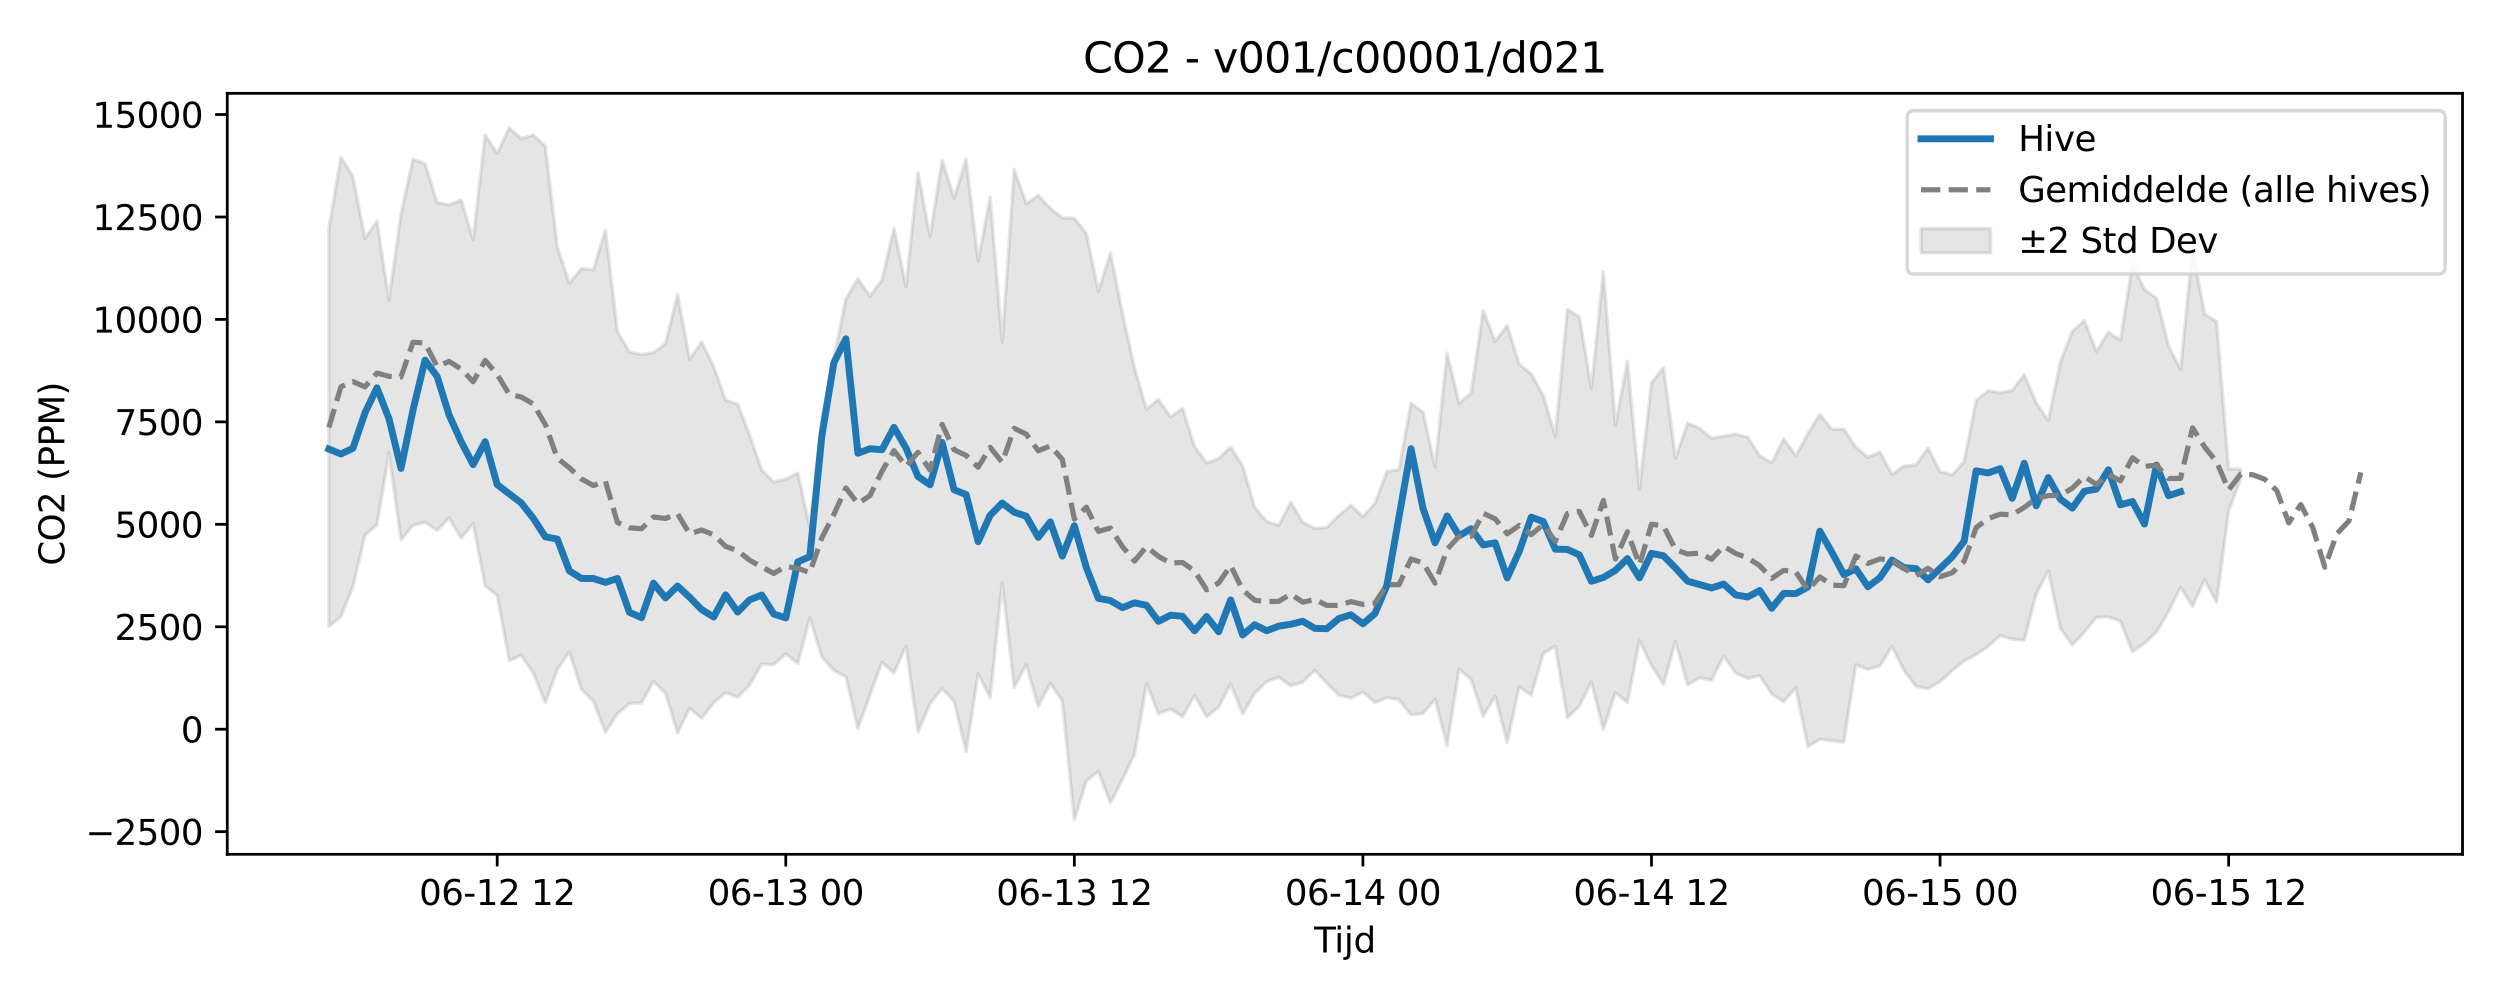 <?xml version="1.0" encoding="utf-8" standalone="no"?>
<!DOCTYPE svg PUBLIC "-//W3C//DTD SVG 1.1//EN"
  "http://www.w3.org/Graphics/SVG/1.1/DTD/svg11.dtd">
<svg xmlns:xlink="http://www.w3.org/1999/xlink" width="720pt" height="288pt" viewBox="0 0 720 288" xmlns="http://www.w3.org/2000/svg" version="1.1">
 <defs>
  <style type="text/css">*{stroke-linejoin: round; stroke-linecap: butt}</style>
 </defs>
 <g id="figure_1">
  <g id="patch_1">
   <path d="M 0 288 
L 720 288 
L 720 0 
L 0 0 
z
" style="fill: #ffffff"/>
  </g>
  <g id="axes_1">
   <g id="patch_2">
    <path d="M 65.45 246.04 
L 709.2 246.04 
L 709.2 26.88 
L 65.45 26.88 
z
" style="fill: #ffffff"/>
   </g>
   <g id="FillBetweenPolyCollection_1">
    <defs>
     <path id="m2790310247" d="M 94.711 -222.168 
L 94.711 -107.622 
L 98.174 -110.435 
L 101.637 -118.994 
L 105.1 -133.808 
L 108.563 -136.817 
L 112.026 -157.632 
L 115.489 -132.55 
L 118.952 -136.694 
L 122.414 -137.553 
L 125.877 -135.238 
L 129.34 -138.82 
L 132.803 -133.028 
L 136.266 -137.192 
L 139.729 -119.299 
L 143.192 -116.489 
L 146.655 -97.7 
L 150.117 -99.287 
L 153.58 -94.198 
L 157.043 -85.621 
L 160.506 -95.192 
L 163.969 -100.205 
L 167.432 -89.497 
L 170.895 -86.041 
L 174.358 -77.107 
L 177.821 -82.441 
L 181.283 -85.382 
L 184.746 -85.54 
L 188.209 -91.771 
L 191.672 -88.325 
L 195.135 -76.904 
L 198.598 -83.955 
L 202.061 -81.178 
L 205.524 -85.555 
L 208.987 -88.542 
L 212.449 -87.168 
L 215.912 -90.711 
L 219.375 -96.746 
L 222.838 -96.568 
L 226.301 -99.693 
L 229.764 -96.906 
L 233.227 -110.038 
L 236.69 -98.793 
L 240.152 -94.911 
L 243.615 -93.069 
L 247.078 -78.209 
L 250.541 -87.844 
L 254.004 -97.221 
L 257.467 -94.221 
L 260.93 -101.91 
L 264.393 -77.216 
L 267.856 -85.367 
L 271.318 -89.656 
L 274.781 -85.943 
L 278.244 -71.526 
L 281.707 -93.987 
L 285.17 -87.087 
L 288.633 -120.182 
L 292.096 -90.042 
L 295.559 -96.577 
L 299.021 -84.585 
L 302.484 -91.16 
L 305.947 -86.165 
L 309.41 -51.922 
L 312.873 -63.125 
L 316.336 -65.848 
L 319.799 -56.681 
L 323.262 -63.473 
L 326.725 -70.712 
L 330.187 -91.049 
L 333.65 -82.514 
L 337.113 -83.805 
L 340.576 -81.574 
L 344.039 -87.678 
L 347.502 -81.628 
L 350.965 -84.256 
L 354.428 -91.011 
L 357.89 -82.368 
L 361.353 -88.343 
L 364.816 -91.637 
L 368.279 -92.944 
L 371.742 -90.467 
L 375.205 -91.587 
L 378.668 -94.946 
L 382.131 -91.196 
L 385.594 -87.761 
L 389.056 -86.959 
L 392.519 -88.675 
L 395.982 -85.613 
L 399.445 -87.057 
L 402.908 -86.49 
L 406.371 -82.114 
L 409.834 -82.488 
L 413.297 -86.583 
L 416.76 -73.24 
L 420.222 -95.32 
L 423.685 -92.28 
L 427.148 -81.735 
L 430.611 -87.467 
L 434.074 -74.215 
L 437.537 -90.254 
L 441 -87.758 
L 444.463 -99.792 
L 447.925 -101.882 
L 451.388 -81.313 
L 454.851 -84.62 
L 458.314 -91.501 
L 461.777 -77.998 
L 465.24 -88.45 
L 468.703 -85.701 
L 472.166 -103.531 
L 475.629 -96.308 
L 479.091 -90.928 
L 482.554 -103.282 
L 486.017 -90.738 
L 489.48 -92.78 
L 492.943 -92.088 
L 496.406 -98.985 
L 499.869 -94.202 
L 503.332 -92.642 
L 506.794 -93.384 
L 510.257 -88.15 
L 513.72 -85.903 
L 517.183 -89.92 
L 520.646 -72.979 
L 524.109 -75.088 
L 527.572 -74.655 
L 531.035 -74.28 
L 534.498 -96.551 
L 537.96 -95.176 
L 541.423 -96.239 
L 544.886 -101.901 
L 548.349 -94.901 
L 551.812 -90.363 
L 555.275 -89.601 
L 558.738 -91.671 
L 562.201 -94.843 
L 565.663 -97.62 
L 569.126 -99.475 
L 572.589 -101.837 
L 576.052 -104.947 
L 579.515 -103.901 
L 582.978 -103.607 
L 586.441 -116.885 
L 589.904 -123.626 
L 593.367 -107.074 
L 596.829 -102.211 
L 600.292 -105.959 
L 603.755 -110.147 
L 607.218 -110.343 
L 610.681 -109.062 
L 614.144 -100.289 
L 617.607 -102.741 
L 621.07 -105.937 
L 624.533 -111.891 
L 627.995 -118.835 
L 631.458 -113.395 
L 634.921 -121.04 
L 638.384 -114.57 
L 641.847 -140.865 
L 645.31 -150.02 
L 645.31 -152.908 
L 645.31 -152.908 
L 641.847 -152.961 
L 638.384 -195.319 
L 634.921 -197.558 
L 631.458 -216.132 
L 627.995 -181.621 
L 624.533 -188.473 
L 621.07 -202.164 
L 617.607 -204.583 
L 614.144 -212.038 
L 610.681 -189.977 
L 607.218 -192.35 
L 603.755 -186.755 
L 600.292 -195.658 
L 596.829 -192.575 
L 593.367 -183.622 
L 589.904 -166.882 
L 586.441 -171.96 
L 582.978 -180.093 
L 579.515 -175.58 
L 576.052 -174.858 
L 572.589 -175.455 
L 569.126 -172.582 
L 565.663 -155.055 
L 562.201 -151.226 
L 558.738 -152.168 
L 555.275 -159.044 
L 551.812 -154.076 
L 548.349 -153.738 
L 544.886 -151.383 
L 541.423 -157.81 
L 537.96 -156.295 
L 534.498 -159.198 
L 531.035 -164.372 
L 527.572 -164.333 
L 524.109 -168.646 
L 520.646 -163.097 
L 517.183 -156.721 
L 513.72 -161.585 
L 510.257 -154.687 
L 506.794 -156.762 
L 503.332 -162.093 
L 499.869 -162.99 
L 496.406 -162.393 
L 492.943 -161.79 
L 489.48 -164.621 
L 486.017 -166.153 
L 482.554 -156.069 
L 479.091 -182.107 
L 475.629 -177.763 
L 472.166 -147.18 
L 468.703 -183.994 
L 465.24 -165.552 
L 461.777 -209.709 
L 458.314 -176.101 
L 454.851 -196.814 
L 451.388 -198.834 
L 447.925 -162.287 
L 444.463 -174.099 
L 441 -180.286 
L 437.537 -183.111 
L 434.074 -194.326 
L 430.611 -189.674 
L 427.148 -198.618 
L 423.685 -174.812 
L 420.222 -171.81 
L 416.76 -186.325 
L 413.297 -153.523 
L 409.834 -169.29 
L 406.371 -171.878 
L 402.908 -152.698 
L 399.445 -152.231 
L 395.982 -143.007 
L 392.519 -139.181 
L 389.056 -142.512 
L 385.594 -139.533 
L 382.131 -136.073 
L 378.668 -135.8 
L 375.205 -137.552 
L 371.742 -143.38 
L 368.279 -136.691 
L 364.816 -137.823 
L 361.353 -141.905 
L 357.89 -153.805 
L 354.428 -159.216 
L 350.965 -155.945 
L 347.502 -154.671 
L 344.039 -159.407 
L 340.576 -170.432 
L 337.113 -167.885 
L 333.65 -172.995 
L 330.187 -170.107 
L 326.725 -182.118 
L 323.262 -197.684 
L 319.799 -215.15 
L 316.336 -204.101 
L 312.873 -220.721 
L 309.41 -225.119 
L 305.947 -225.231 
L 302.484 -228.009 
L 299.021 -231.757 
L 295.559 -229.353 
L 292.096 -239.249 
L 288.633 -189.477 
L 285.17 -231.261 
L 281.707 -212.911 
L 278.244 -242.173 
L 274.781 -230.971 
L 271.318 -241.904 
L 267.856 -219.856 
L 264.393 -238.225 
L 260.93 -205.472 
L 257.467 -222.227 
L 254.004 -207.29 
L 250.541 -202.684 
L 247.078 -207.713 
L 243.615 -201.859 
L 240.152 -184.801 
L 236.69 -167.421 
L 233.227 -136.174 
L 229.764 -151.75 
L 226.301 -150.062 
L 222.838 -149.135 
L 219.375 -152.659 
L 215.912 -162.582 
L 212.449 -171.614 
L 208.987 -172.709 
L 205.524 -182.485 
L 202.061 -189.516 
L 198.598 -184.512 
L 195.135 -203.175 
L 191.672 -189.068 
L 188.209 -186.433 
L 184.746 -185.868 
L 181.283 -186.627 
L 177.821 -192.59 
L 174.358 -221.747 
L 170.895 -210.304 
L 167.432 -210.661 
L 163.969 -206.384 
L 160.506 -216.863 
L 157.043 -245.919 
L 153.58 -249.127 
L 150.117 -248.044 
L 146.655 -251.158 
L 143.192 -243.806 
L 139.729 -249.128 
L 136.266 -218.937 
L 132.803 -230.405 
L 129.34 -228.992 
L 125.877 -229.681 
L 122.414 -240.823 
L 118.952 -242.176 
L 115.489 -226.336 
L 112.026 -201.58 
L 108.563 -224.292 
L 105.1 -219.381 
L 101.637 -237.193 
L 98.174 -242.77 
L 94.711 -222.168 
z
" style="stroke: #808080; stroke-opacity: 0.2"/>
    </defs>
    <g clip-path="url(#p4459628752)">
     <use xlink:href="#m2790310247" x="0" y="288" style="fill: #808080; fill-opacity: 0.2; stroke: #808080; stroke-opacity: 0.2"/>
    </g>
   </g>
   <g id="matplotlib.axis_1">
    <g id="xtick_1">
     <g id="line2d_1">
      <defs>
       <path id="mc1083627f0" d="M 0 0 
L 0 3.5 
" style="stroke: #000000; stroke-width: 0.8"/>
      </defs>
      <g>
       <use xlink:href="#mc1083627f0" x="143.192" y="246.04" style="stroke: #000000; stroke-width: 0.8"/>
      </g>
     </g>
     <g id="text_1">
      <!-- 06-12 12 -->
      <g transform="translate(120.711 260.638) scale(0.1 -0.1)">
       <defs>
        <path id="DejaVuSans-30" d="M 2034 4250 
Q 1547 4250 1301 3770 
Q 1056 3291 1056 2328 
Q 1056 1369 1301 889 
Q 1547 409 2034 409 
Q 2525 409 2770 889 
Q 3016 1369 3016 2328 
Q 3016 3291 2770 3770 
Q 2525 4250 2034 4250 
z
M 2034 4750 
Q 2819 4750 3233 4129 
Q 3647 3509 3647 2328 
Q 3647 1150 3233 529 
Q 2819 -91 2034 -91 
Q 1250 -91 836 529 
Q 422 1150 422 2328 
Q 422 3509 836 4129 
Q 1250 4750 2034 4750 
z
" transform="scale(0.016)"/>
        <path id="DejaVuSans-36" d="M 2113 2584 
Q 1688 2584 1439 2293 
Q 1191 2003 1191 1497 
Q 1191 994 1439 701 
Q 1688 409 2113 409 
Q 2538 409 2786 701 
Q 3034 994 3034 1497 
Q 3034 2003 2786 2293 
Q 2538 2584 2113 2584 
z
M 3366 4563 
L 3366 3988 
Q 3128 4100 2886 4159 
Q 2644 4219 2406 4219 
Q 1781 4219 1451 3797 
Q 1122 3375 1075 2522 
Q 1259 2794 1537 2939 
Q 1816 3084 2150 3084 
Q 2853 3084 3261 2657 
Q 3669 2231 3669 1497 
Q 3669 778 3244 343 
Q 2819 -91 2113 -91 
Q 1303 -91 875 529 
Q 447 1150 447 2328 
Q 447 3434 972 4092 
Q 1497 4750 2381 4750 
Q 2619 4750 2861 4703 
Q 3103 4656 3366 4563 
z
" transform="scale(0.016)"/>
        <path id="DejaVuSans-2d" d="M 313 2009 
L 1997 2009 
L 1997 1497 
L 313 1497 
L 313 2009 
z
" transform="scale(0.016)"/>
        <path id="DejaVuSans-31" d="M 794 531 
L 1825 531 
L 1825 4091 
L 703 3866 
L 703 4441 
L 1819 4666 
L 2450 4666 
L 2450 531 
L 3481 531 
L 3481 0 
L 794 0 
L 794 531 
z
" transform="scale(0.016)"/>
        <path id="DejaVuSans-32" d="M 1228 531 
L 3431 531 
L 3431 0 
L 469 0 
L 469 531 
Q 828 903 1448 1529 
Q 2069 2156 2228 2338 
Q 2531 2678 2651 2914 
Q 2772 3150 2772 3378 
Q 2772 3750 2511 3984 
Q 2250 4219 1831 4219 
Q 1534 4219 1204 4116 
Q 875 4013 500 3803 
L 500 4441 
Q 881 4594 1212 4672 
Q 1544 4750 1819 4750 
Q 2544 4750 2975 4387 
Q 3406 4025 3406 3419 
Q 3406 3131 3298 2873 
Q 3191 2616 2906 2266 
Q 2828 2175 2409 1742 
Q 1991 1309 1228 531 
z
" transform="scale(0.016)"/>
        <path id="DejaVuSans-20" transform="scale(0.016)"/>
       </defs>
       <use xlink:href="#DejaVuSans-30"/>
       <use xlink:href="#DejaVuSans-36" transform="translate(63.623 0)"/>
       <use xlink:href="#DejaVuSans-2d" transform="translate(127.246 0)"/>
       <use xlink:href="#DejaVuSans-31" transform="translate(163.33 0)"/>
       <use xlink:href="#DejaVuSans-32" transform="translate(226.953 0)"/>
       <use xlink:href="#DejaVuSans-20" transform="translate(290.576 0)"/>
       <use xlink:href="#DejaVuSans-31" transform="translate(322.363 0)"/>
       <use xlink:href="#DejaVuSans-32" transform="translate(385.986 0)"/>
      </g>
     </g>
    </g>
    <g id="xtick_2">
     <g id="line2d_2">
      <g>
       <use xlink:href="#mc1083627f0" x="226.301" y="246.04" style="stroke: #000000; stroke-width: 0.8"/>
      </g>
     </g>
     <g id="text_2">
      <!-- 06-13 00 -->
      <g transform="translate(203.82 260.638) scale(0.1 -0.1)">
       <defs>
        <path id="DejaVuSans-33" d="M 2597 2516 
Q 3050 2419 3304 2112 
Q 3559 1806 3559 1356 
Q 3559 666 3084 287 
Q 2609 -91 1734 -91 
Q 1441 -91 1130 -33 
Q 819 25 488 141 
L 488 750 
Q 750 597 1062 519 
Q 1375 441 1716 441 
Q 2309 441 2620 675 
Q 2931 909 2931 1356 
Q 2931 1769 2642 2001 
Q 2353 2234 1838 2234 
L 1294 2234 
L 1294 2753 
L 1863 2753 
Q 2328 2753 2575 2939 
Q 2822 3125 2822 3475 
Q 2822 3834 2567 4026 
Q 2313 4219 1838 4219 
Q 1578 4219 1281 4162 
Q 984 4106 628 3988 
L 628 4550 
Q 988 4650 1302 4700 
Q 1616 4750 1894 4750 
Q 2613 4750 3031 4423 
Q 3450 4097 3450 3541 
Q 3450 3153 3228 2886 
Q 3006 2619 2597 2516 
z
" transform="scale(0.016)"/>
       </defs>
       <use xlink:href="#DejaVuSans-30"/>
       <use xlink:href="#DejaVuSans-36" transform="translate(63.623 0)"/>
       <use xlink:href="#DejaVuSans-2d" transform="translate(127.246 0)"/>
       <use xlink:href="#DejaVuSans-31" transform="translate(163.33 0)"/>
       <use xlink:href="#DejaVuSans-33" transform="translate(226.953 0)"/>
       <use xlink:href="#DejaVuSans-20" transform="translate(290.576 0)"/>
       <use xlink:href="#DejaVuSans-30" transform="translate(322.363 0)"/>
       <use xlink:href="#DejaVuSans-30" transform="translate(385.986 0)"/>
      </g>
     </g>
    </g>
    <g id="xtick_3">
     <g id="line2d_3">
      <g>
       <use xlink:href="#mc1083627f0" x="309.41" y="246.04" style="stroke: #000000; stroke-width: 0.8"/>
      </g>
     </g>
     <g id="text_3">
      <!-- 06-13 12 -->
      <g transform="translate(286.93 260.638) scale(0.1 -0.1)">
       <use xlink:href="#DejaVuSans-30"/>
       <use xlink:href="#DejaVuSans-36" transform="translate(63.623 0)"/>
       <use xlink:href="#DejaVuSans-2d" transform="translate(127.246 0)"/>
       <use xlink:href="#DejaVuSans-31" transform="translate(163.33 0)"/>
       <use xlink:href="#DejaVuSans-33" transform="translate(226.953 0)"/>
       <use xlink:href="#DejaVuSans-20" transform="translate(290.576 0)"/>
       <use xlink:href="#DejaVuSans-31" transform="translate(322.363 0)"/>
       <use xlink:href="#DejaVuSans-32" transform="translate(385.986 0)"/>
      </g>
     </g>
    </g>
    <g id="xtick_4">
     <g id="line2d_4">
      <g>
       <use xlink:href="#mc1083627f0" x="392.519" y="246.04" style="stroke: #000000; stroke-width: 0.8"/>
      </g>
     </g>
     <g id="text_4">
      <!-- 06-14 00 -->
      <g transform="translate(370.039 260.638) scale(0.1 -0.1)">
       <defs>
        <path id="DejaVuSans-34" d="M 2419 4116 
L 825 1625 
L 2419 1625 
L 2419 4116 
z
M 2253 4666 
L 3047 4666 
L 3047 1625 
L 3713 1625 
L 3713 1100 
L 3047 1100 
L 3047 0 
L 2419 0 
L 2419 1100 
L 313 1100 
L 313 1709 
L 2253 4666 
z
" transform="scale(0.016)"/>
       </defs>
       <use xlink:href="#DejaVuSans-30"/>
       <use xlink:href="#DejaVuSans-36" transform="translate(63.623 0)"/>
       <use xlink:href="#DejaVuSans-2d" transform="translate(127.246 0)"/>
       <use xlink:href="#DejaVuSans-31" transform="translate(163.33 0)"/>
       <use xlink:href="#DejaVuSans-34" transform="translate(226.953 0)"/>
       <use xlink:href="#DejaVuSans-20" transform="translate(290.576 0)"/>
       <use xlink:href="#DejaVuSans-30" transform="translate(322.363 0)"/>
       <use xlink:href="#DejaVuSans-30" transform="translate(385.986 0)"/>
      </g>
     </g>
    </g>
    <g id="xtick_5">
     <g id="line2d_5">
      <g>
       <use xlink:href="#mc1083627f0" x="475.629" y="246.04" style="stroke: #000000; stroke-width: 0.8"/>
      </g>
     </g>
     <g id="text_5">
      <!-- 06-14 12 -->
      <g transform="translate(453.148 260.638) scale(0.1 -0.1)">
       <use xlink:href="#DejaVuSans-30"/>
       <use xlink:href="#DejaVuSans-36" transform="translate(63.623 0)"/>
       <use xlink:href="#DejaVuSans-2d" transform="translate(127.246 0)"/>
       <use xlink:href="#DejaVuSans-31" transform="translate(163.33 0)"/>
       <use xlink:href="#DejaVuSans-34" transform="translate(226.953 0)"/>
       <use xlink:href="#DejaVuSans-20" transform="translate(290.576 0)"/>
       <use xlink:href="#DejaVuSans-31" transform="translate(322.363 0)"/>
       <use xlink:href="#DejaVuSans-32" transform="translate(385.986 0)"/>
      </g>
     </g>
    </g>
    <g id="xtick_6">
     <g id="line2d_6">
      <g>
       <use xlink:href="#mc1083627f0" x="558.738" y="246.04" style="stroke: #000000; stroke-width: 0.8"/>
      </g>
     </g>
     <g id="text_6">
      <!-- 06-15 00 -->
      <g transform="translate(536.257 260.638) scale(0.1 -0.1)">
       <defs>
        <path id="DejaVuSans-35" d="M 691 4666 
L 3169 4666 
L 3169 4134 
L 1269 4134 
L 1269 2991 
Q 1406 3038 1543 3061 
Q 1681 3084 1819 3084 
Q 2600 3084 3056 2656 
Q 3513 2228 3513 1497 
Q 3513 744 3044 326 
Q 2575 -91 1722 -91 
Q 1428 -91 1123 -41 
Q 819 9 494 109 
L 494 744 
Q 775 591 1075 516 
Q 1375 441 1709 441 
Q 2250 441 2565 725 
Q 2881 1009 2881 1497 
Q 2881 1984 2565 2268 
Q 2250 2553 1709 2553 
Q 1456 2553 1204 2497 
Q 953 2441 691 2322 
L 691 4666 
z
" transform="scale(0.016)"/>
       </defs>
       <use xlink:href="#DejaVuSans-30"/>
       <use xlink:href="#DejaVuSans-36" transform="translate(63.623 0)"/>
       <use xlink:href="#DejaVuSans-2d" transform="translate(127.246 0)"/>
       <use xlink:href="#DejaVuSans-31" transform="translate(163.33 0)"/>
       <use xlink:href="#DejaVuSans-35" transform="translate(226.953 0)"/>
       <use xlink:href="#DejaVuSans-20" transform="translate(290.576 0)"/>
       <use xlink:href="#DejaVuSans-30" transform="translate(322.363 0)"/>
       <use xlink:href="#DejaVuSans-30" transform="translate(385.986 0)"/>
      </g>
     </g>
    </g>
    <g id="xtick_7">
     <g id="line2d_7">
      <g>
       <use xlink:href="#mc1083627f0" x="641.847" y="246.04" style="stroke: #000000; stroke-width: 0.8"/>
      </g>
     </g>
     <g id="text_7">
      <!-- 06-15 12 -->
      <g transform="translate(619.366 260.638) scale(0.1 -0.1)">
       <use xlink:href="#DejaVuSans-30"/>
       <use xlink:href="#DejaVuSans-36" transform="translate(63.623 0)"/>
       <use xlink:href="#DejaVuSans-2d" transform="translate(127.246 0)"/>
       <use xlink:href="#DejaVuSans-31" transform="translate(163.33 0)"/>
       <use xlink:href="#DejaVuSans-35" transform="translate(226.953 0)"/>
       <use xlink:href="#DejaVuSans-20" transform="translate(290.576 0)"/>
       <use xlink:href="#DejaVuSans-31" transform="translate(322.363 0)"/>
       <use xlink:href="#DejaVuSans-32" transform="translate(385.986 0)"/>
      </g>
     </g>
    </g>
    <g id="text_8">
     <!-- Tijd -->
     <g transform="translate(378.475 274.317) scale(0.1 -0.1)">
      <defs>
       <path id="DejaVuSans-54" d="M -19 4666 
L 3928 4666 
L 3928 4134 
L 2272 4134 
L 2272 0 
L 1638 0 
L 1638 4134 
L -19 4134 
L -19 4666 
z
" transform="scale(0.016)"/>
       <path id="DejaVuSans-69" d="M 603 3500 
L 1178 3500 
L 1178 0 
L 603 0 
L 603 3500 
z
M 603 4863 
L 1178 4863 
L 1178 4134 
L 603 4134 
L 603 4863 
z
" transform="scale(0.016)"/>
       <path id="DejaVuSans-6a" d="M 603 3500 
L 1178 3500 
L 1178 -63 
Q 1178 -731 923 -1031 
Q 669 -1331 103 -1331 
L -116 -1331 
L -116 -844 
L 38 -844 
Q 366 -844 484 -692 
Q 603 -541 603 -63 
L 603 3500 
z
M 603 4863 
L 1178 4863 
L 1178 4134 
L 603 4134 
L 603 4863 
z
" transform="scale(0.016)"/>
       <path id="DejaVuSans-64" d="M 2906 2969 
L 2906 4863 
L 3481 4863 
L 3481 0 
L 2906 0 
L 2906 525 
Q 2725 213 2448 61 
Q 2172 -91 1784 -91 
Q 1150 -91 751 415 
Q 353 922 353 1747 
Q 353 2572 751 3078 
Q 1150 3584 1784 3584 
Q 2172 3584 2448 3432 
Q 2725 3281 2906 2969 
z
M 947 1747 
Q 947 1113 1208 752 
Q 1469 391 1925 391 
Q 2381 391 2643 752 
Q 2906 1113 2906 1747 
Q 2906 2381 2643 2742 
Q 2381 3103 1925 3103 
Q 1469 3103 1208 2742 
Q 947 2381 947 1747 
z
" transform="scale(0.016)"/>
      </defs>
      <use xlink:href="#DejaVuSans-54"/>
      <use xlink:href="#DejaVuSans-69" transform="translate(57.959 0)"/>
      <use xlink:href="#DejaVuSans-6a" transform="translate(85.742 0)"/>
      <use xlink:href="#DejaVuSans-64" transform="translate(113.525 0)"/>
     </g>
    </g>
   </g>
   <g id="matplotlib.axis_2">
    <g id="ytick_1">
     <g id="line2d_8">
      <defs>
       <path id="mbabb70a478" d="M 0 0 
L -3.5 0 
" style="stroke: #000000; stroke-width: 0.8"/>
      </defs>
      <g>
       <use xlink:href="#mbabb70a478" x="65.45" y="239.52" style="stroke: #000000; stroke-width: 0.8"/>
      </g>
     </g>
     <g id="text_9">
      <!-- −2500 -->
      <g transform="translate(24.62 243.319) scale(0.1 -0.1)">
       <defs>
        <path id="DejaVuSans-2212" d="M 678 2272 
L 4684 2272 
L 4684 1741 
L 678 1741 
L 678 2272 
z
" transform="scale(0.016)"/>
       </defs>
       <use xlink:href="#DejaVuSans-2212"/>
       <use xlink:href="#DejaVuSans-32" transform="translate(83.789 0)"/>
       <use xlink:href="#DejaVuSans-35" transform="translate(147.412 0)"/>
       <use xlink:href="#DejaVuSans-30" transform="translate(211.035 0)"/>
       <use xlink:href="#DejaVuSans-30" transform="translate(274.658 0)"/>
      </g>
     </g>
    </g>
    <g id="ytick_2">
     <g id="line2d_9">
      <g>
       <use xlink:href="#mbabb70a478" x="65.45" y="210.014" style="stroke: #000000; stroke-width: 0.8"/>
      </g>
     </g>
     <g id="text_10">
      <!-- 0 -->
      <g transform="translate(52.087 213.813) scale(0.1 -0.1)">
       <use xlink:href="#DejaVuSans-30"/>
      </g>
     </g>
    </g>
    <g id="ytick_3">
     <g id="line2d_10">
      <g>
       <use xlink:href="#mbabb70a478" x="65.45" y="180.508" style="stroke: #000000; stroke-width: 0.8"/>
      </g>
     </g>
     <g id="text_11">
      <!-- 2500 -->
      <g transform="translate(33 184.308) scale(0.1 -0.1)">
       <use xlink:href="#DejaVuSans-32"/>
       <use xlink:href="#DejaVuSans-35" transform="translate(63.623 0)"/>
       <use xlink:href="#DejaVuSans-30" transform="translate(127.246 0)"/>
       <use xlink:href="#DejaVuSans-30" transform="translate(190.869 0)"/>
      </g>
     </g>
    </g>
    <g id="ytick_4">
     <g id="line2d_11">
      <g>
       <use xlink:href="#mbabb70a478" x="65.45" y="151.003" style="stroke: #000000; stroke-width: 0.8"/>
      </g>
     </g>
     <g id="text_12">
      <!-- 5000 -->
      <g transform="translate(33 154.802) scale(0.1 -0.1)">
       <use xlink:href="#DejaVuSans-35"/>
       <use xlink:href="#DejaVuSans-30" transform="translate(63.623 0)"/>
       <use xlink:href="#DejaVuSans-30" transform="translate(127.246 0)"/>
       <use xlink:href="#DejaVuSans-30" transform="translate(190.869 0)"/>
      </g>
     </g>
    </g>
    <g id="ytick_5">
     <g id="line2d_12">
      <g>
       <use xlink:href="#mbabb70a478" x="65.45" y="121.497" style="stroke: #000000; stroke-width: 0.8"/>
      </g>
     </g>
     <g id="text_13">
      <!-- 7500 -->
      <g transform="translate(33 125.296) scale(0.1 -0.1)">
       <defs>
        <path id="DejaVuSans-37" d="M 525 4666 
L 3525 4666 
L 3525 4397 
L 1831 0 
L 1172 0 
L 2766 4134 
L 525 4134 
L 525 4666 
z
" transform="scale(0.016)"/>
       </defs>
       <use xlink:href="#DejaVuSans-37"/>
       <use xlink:href="#DejaVuSans-35" transform="translate(63.623 0)"/>
       <use xlink:href="#DejaVuSans-30" transform="translate(127.246 0)"/>
       <use xlink:href="#DejaVuSans-30" transform="translate(190.869 0)"/>
      </g>
     </g>
    </g>
    <g id="ytick_6">
     <g id="line2d_13">
      <g>
       <use xlink:href="#mbabb70a478" x="65.45" y="91.992" style="stroke: #000000; stroke-width: 0.8"/>
      </g>
     </g>
     <g id="text_14">
      <!-- 10000 -->
      <g transform="translate(26.637 95.791) scale(0.1 -0.1)">
       <use xlink:href="#DejaVuSans-31"/>
       <use xlink:href="#DejaVuSans-30" transform="translate(63.623 0)"/>
       <use xlink:href="#DejaVuSans-30" transform="translate(127.246 0)"/>
       <use xlink:href="#DejaVuSans-30" transform="translate(190.869 0)"/>
       <use xlink:href="#DejaVuSans-30" transform="translate(254.492 0)"/>
      </g>
     </g>
    </g>
    <g id="ytick_7">
     <g id="line2d_14">
      <g>
       <use xlink:href="#mbabb70a478" x="65.45" y="62.486" style="stroke: #000000; stroke-width: 0.8"/>
      </g>
     </g>
     <g id="text_15">
      <!-- 12500 -->
      <g transform="translate(26.637 66.285) scale(0.1 -0.1)">
       <use xlink:href="#DejaVuSans-31"/>
       <use xlink:href="#DejaVuSans-32" transform="translate(63.623 0)"/>
       <use xlink:href="#DejaVuSans-35" transform="translate(127.246 0)"/>
       <use xlink:href="#DejaVuSans-30" transform="translate(190.869 0)"/>
       <use xlink:href="#DejaVuSans-30" transform="translate(254.492 0)"/>
      </g>
     </g>
    </g>
    <g id="ytick_8">
     <g id="line2d_15">
      <g>
       <use xlink:href="#mbabb70a478" x="65.45" y="32.98" style="stroke: #000000; stroke-width: 0.8"/>
      </g>
     </g>
     <g id="text_16">
      <!-- 15000 -->
      <g transform="translate(26.637 36.779) scale(0.1 -0.1)">
       <use xlink:href="#DejaVuSans-31"/>
       <use xlink:href="#DejaVuSans-35" transform="translate(63.623 0)"/>
       <use xlink:href="#DejaVuSans-30" transform="translate(127.246 0)"/>
       <use xlink:href="#DejaVuSans-30" transform="translate(190.869 0)"/>
       <use xlink:href="#DejaVuSans-30" transform="translate(254.492 0)"/>
      </g>
     </g>
    </g>
    <g id="text_17">
     <!-- CO2 (PPM) -->
     <g transform="translate(18.541 162.903) rotate(-90) scale(0.1 -0.1)">
      <defs>
       <path id="DejaVuSans-43" d="M 4122 4306 
L 4122 3641 
Q 3803 3938 3442 4084 
Q 3081 4231 2675 4231 
Q 1875 4231 1450 3742 
Q 1025 3253 1025 2328 
Q 1025 1406 1450 917 
Q 1875 428 2675 428 
Q 3081 428 3442 575 
Q 3803 722 4122 1019 
L 4122 359 
Q 3791 134 3420 21 
Q 3050 -91 2638 -91 
Q 1578 -91 968 557 
Q 359 1206 359 2328 
Q 359 3453 968 4101 
Q 1578 4750 2638 4750 
Q 3056 4750 3426 4639 
Q 3797 4528 4122 4306 
z
" transform="scale(0.016)"/>
       <path id="DejaVuSans-4f" d="M 2522 4238 
Q 1834 4238 1429 3725 
Q 1025 3213 1025 2328 
Q 1025 1447 1429 934 
Q 1834 422 2522 422 
Q 3209 422 3611 934 
Q 4013 1447 4013 2328 
Q 4013 3213 3611 3725 
Q 3209 4238 2522 4238 
z
M 2522 4750 
Q 3503 4750 4090 4092 
Q 4678 3434 4678 2328 
Q 4678 1225 4090 567 
Q 3503 -91 2522 -91 
Q 1538 -91 948 565 
Q 359 1222 359 2328 
Q 359 3434 948 4092 
Q 1538 4750 2522 4750 
z
" transform="scale(0.016)"/>
       <path id="DejaVuSans-28" d="M 1984 4856 
Q 1566 4138 1362 3434 
Q 1159 2731 1159 2009 
Q 1159 1288 1364 580 
Q 1569 -128 1984 -844 
L 1484 -844 
Q 1016 -109 783 600 
Q 550 1309 550 2009 
Q 550 2706 781 3412 
Q 1013 4119 1484 4856 
L 1984 4856 
z
" transform="scale(0.016)"/>
       <path id="DejaVuSans-50" d="M 1259 4147 
L 1259 2394 
L 2053 2394 
Q 2494 2394 2734 2622 
Q 2975 2850 2975 3272 
Q 2975 3691 2734 3919 
Q 2494 4147 2053 4147 
L 1259 4147 
z
M 628 4666 
L 2053 4666 
Q 2838 4666 3239 4311 
Q 3641 3956 3641 3272 
Q 3641 2581 3239 2228 
Q 2838 1875 2053 1875 
L 1259 1875 
L 1259 0 
L 628 0 
L 628 4666 
z
" transform="scale(0.016)"/>
       <path id="DejaVuSans-4d" d="M 628 4666 
L 1569 4666 
L 2759 1491 
L 3956 4666 
L 4897 4666 
L 4897 0 
L 4281 0 
L 4281 4097 
L 3078 897 
L 2444 897 
L 1241 4097 
L 1241 0 
L 628 0 
L 628 4666 
z
" transform="scale(0.016)"/>
       <path id="DejaVuSans-29" d="M 513 4856 
L 1013 4856 
Q 1481 4119 1714 3412 
Q 1947 2706 1947 2009 
Q 1947 1309 1714 600 
Q 1481 -109 1013 -844 
L 513 -844 
Q 928 -128 1133 580 
Q 1338 1288 1338 2009 
Q 1338 2731 1133 3434 
Q 928 4138 513 4856 
z
" transform="scale(0.016)"/>
      </defs>
      <use xlink:href="#DejaVuSans-43"/>
      <use xlink:href="#DejaVuSans-4f" transform="translate(69.824 0)"/>
      <use xlink:href="#DejaVuSans-32" transform="translate(148.535 0)"/>
      <use xlink:href="#DejaVuSans-20" transform="translate(212.158 0)"/>
      <use xlink:href="#DejaVuSans-28" transform="translate(243.945 0)"/>
      <use xlink:href="#DejaVuSans-50" transform="translate(282.959 0)"/>
      <use xlink:href="#DejaVuSans-50" transform="translate(343.262 0)"/>
      <use xlink:href="#DejaVuSans-4d" transform="translate(403.564 0)"/>
      <use xlink:href="#DejaVuSans-29" transform="translate(489.844 0)"/>
     </g>
    </g>
   </g>
   <g id="line2d_16">
    <path d="M 94.711 129.328 
L 98.174 130.742 
L 101.637 129.117 
L 105.1 118.948 
L 108.563 111.693 
L 112.026 120.588 
L 115.489 134.897 
L 118.952 118.043 
L 122.414 103.731 
L 125.877 108.397 
L 129.34 119.526 
L 132.803 127.198 
L 136.266 133.815 
L 139.729 127.213 
L 143.192 139.578 
L 150.117 144.834 
L 153.58 149.25 
L 157.043 154.595 
L 160.506 155.263 
L 163.969 164.387 
L 167.432 166.582 
L 170.895 166.613 
L 174.358 167.731 
L 177.821 166.609 
L 181.283 176.354 
L 184.746 177.88 
L 188.209 167.959 
L 191.672 172.188 
L 195.135 168.777 
L 198.598 172.003 
L 202.061 175.544 
L 205.524 177.707 
L 208.987 171.322 
L 212.449 176.256 
L 215.912 172.746 
L 219.375 171.373 
L 222.838 176.838 
L 226.301 177.959 
L 229.764 161.814 
L 233.227 160.311 
L 236.69 125.557 
L 240.152 104.478 
L 243.615 97.568 
L 247.078 130.532 
L 250.541 129.235 
L 254.004 129.531 
L 257.467 123.071 
L 260.93 129.056 
L 264.393 137.265 
L 267.856 139.608 
L 271.318 127.43 
L 274.781 141.057 
L 278.244 142.43 
L 281.707 155.989 
L 285.17 148.383 
L 288.633 144.885 
L 292.096 147.503 
L 295.559 148.678 
L 299.021 154.748 
L 302.484 150.306 
L 305.947 160.157 
L 309.41 151.428 
L 312.873 163.49 
L 316.336 172.322 
L 319.799 172.967 
L 323.262 175.009 
L 326.725 173.622 
L 330.187 174.32 
L 333.65 178.943 
L 337.113 177.172 
L 340.576 177.487 
L 344.039 181.665 
L 347.502 177.552 
L 350.965 181.944 
L 354.428 172.778 
L 357.89 182.877 
L 361.353 179.93 
L 364.816 181.653 
L 368.279 180.32 
L 371.742 179.788 
L 375.205 178.923 
L 378.668 180.969 
L 382.131 181.067 
L 385.594 178.14 
L 389.056 177.05 
L 392.519 179.659 
L 395.982 176.7 
L 399.445 168.529 
L 406.371 129.239 
L 409.834 146.447 
L 413.297 156.333 
L 416.76 148.619 
L 420.222 154.296 
L 423.685 152.273 
L 427.148 156.935 
L 430.611 156.332 
L 434.074 166.428 
L 437.537 158.82 
L 441 148.933 
L 444.463 150.204 
L 447.925 158.163 
L 451.388 158.226 
L 454.851 159.811 
L 458.314 167.392 
L 461.777 166.334 
L 465.24 164.245 
L 468.703 160.889 
L 472.166 166.413 
L 475.629 159.365 
L 479.091 160.083 
L 482.554 163.596 
L 486.017 167.367 
L 492.943 169.332 
L 496.406 168.203 
L 499.869 171.338 
L 503.332 171.936 
L 506.794 170.059 
L 510.257 175.186 
L 513.72 170.886 
L 517.183 170.966 
L 520.646 169.068 
L 524.109 152.993 
L 527.572 159.036 
L 531.035 165.484 
L 534.498 163.82 
L 537.96 168.97 
L 541.423 166.377 
L 544.886 161.294 
L 548.349 163.482 
L 551.812 163.753 
L 555.275 166.991 
L 562.201 160.401 
L 565.663 155.905 
L 569.126 135.597 
L 572.589 136.211 
L 576.052 134.964 
L 579.515 143.524 
L 582.978 133.429 
L 586.441 145.674 
L 589.904 137.568 
L 593.367 143.744 
L 596.829 146.335 
L 600.292 141.47 
L 603.755 140.865 
L 607.218 135.31 
L 610.681 145.379 
L 614.144 144.441 
L 617.607 150.912 
L 621.07 133.96 
L 624.533 142.741 
L 627.995 141.632 
L 627.995 141.632 
" clip-path="url(#p4459628752)" style="fill: none; stroke: #1f77b4; stroke-width: 2; stroke-linecap: square"/>
   </g>
   <g id="line2d_17">
    <path d="M 94.711 123.105 
L 98.174 111.398 
L 101.637 109.907 
L 105.1 111.406 
L 108.563 107.446 
L 112.026 108.394 
L 115.489 108.557 
L 118.952 98.565 
L 122.414 98.812 
L 125.877 105.54 
L 129.34 104.094 
L 132.803 106.283 
L 136.266 109.935 
L 139.729 103.787 
L 143.192 107.853 
L 146.655 113.571 
L 150.117 114.335 
L 153.58 116.337 
L 157.043 122.23 
L 160.506 131.973 
L 163.969 134.705 
L 167.432 137.921 
L 170.895 139.828 
L 174.358 138.573 
L 177.821 150.485 
L 181.283 151.995 
L 184.746 152.296 
L 188.209 148.898 
L 191.672 149.304 
L 195.135 147.96 
L 198.598 153.766 
L 202.061 152.653 
L 205.524 153.98 
L 208.987 157.374 
L 212.449 158.609 
L 215.912 161.353 
L 222.838 165.149 
L 226.301 163.123 
L 229.764 163.672 
L 233.227 164.894 
L 236.69 154.893 
L 240.152 148.144 
L 243.615 140.536 
L 247.078 145.039 
L 250.541 142.736 
L 254.004 135.745 
L 257.467 129.776 
L 260.93 134.309 
L 264.393 130.279 
L 267.856 135.388 
L 271.318 122.22 
L 274.781 129.543 
L 278.244 131.151 
L 281.707 134.551 
L 285.17 128.826 
L 288.633 133.17 
L 292.096 123.355 
L 295.559 125.035 
L 299.021 129.829 
L 302.484 128.415 
L 305.947 132.302 
L 309.41 149.479 
L 312.873 146.077 
L 316.336 153.025 
L 319.799 152.084 
L 323.262 157.421 
L 326.725 161.585 
L 330.187 157.422 
L 333.65 160.246 
L 337.113 162.155 
L 340.576 161.997 
L 344.039 164.458 
L 347.502 169.851 
L 350.965 167.9 
L 354.428 162.887 
L 357.89 169.913 
L 361.353 172.876 
L 364.816 173.27 
L 368.279 173.183 
L 371.742 171.076 
L 375.205 173.43 
L 378.668 172.627 
L 382.131 174.365 
L 385.594 174.353 
L 389.056 173.264 
L 392.519 174.072 
L 395.982 173.69 
L 399.445 168.356 
L 402.908 168.406 
L 406.371 161.004 
L 409.834 162.111 
L 413.297 167.947 
L 416.76 158.217 
L 420.222 154.435 
L 423.685 154.454 
L 427.148 147.823 
L 430.611 149.43 
L 434.074 153.729 
L 437.537 151.318 
L 441 153.978 
L 444.463 151.054 
L 447.925 155.916 
L 451.388 147.926 
L 454.851 147.283 
L 458.314 154.199 
L 461.777 144.146 
L 465.24 160.999 
L 468.703 153.153 
L 472.166 162.645 
L 475.629 150.964 
L 479.091 151.482 
L 482.554 158.324 
L 486.017 159.555 
L 489.48 159.299 
L 492.943 161.061 
L 496.406 157.311 
L 499.869 159.404 
L 503.332 160.632 
L 506.794 162.927 
L 510.257 166.581 
L 513.72 164.256 
L 517.183 164.68 
L 520.646 169.962 
L 524.109 166.133 
L 527.572 168.506 
L 531.035 168.674 
L 534.498 160.125 
L 537.96 162.265 
L 541.423 160.975 
L 544.886 161.358 
L 548.349 163.68 
L 551.812 165.781 
L 555.275 163.678 
L 558.738 166.08 
L 562.201 164.966 
L 565.663 161.663 
L 569.126 151.971 
L 572.589 149.354 
L 576.052 148.097 
L 579.515 148.259 
L 582.978 146.15 
L 586.441 143.578 
L 589.904 142.746 
L 593.367 142.652 
L 596.829 140.607 
L 600.292 137.192 
L 603.755 139.549 
L 607.218 136.653 
L 610.681 138.48 
L 614.144 131.837 
L 617.607 134.338 
L 621.07 133.95 
L 624.533 137.818 
L 627.995 137.772 
L 631.458 123.237 
L 634.921 128.701 
L 638.384 133.055 
L 641.847 141.087 
L 645.31 136.536 
L 648.773 136.728 
L 652.236 138.008 
L 655.698 141.278 
L 659.161 150.602 
L 662.624 145.318 
L 666.087 151.982 
L 669.55 163.36 
L 673.013 153.717 
L 676.476 150.078 
L 679.939 136.049 
L 679.939 136.049 
" clip-path="url(#p4459628752)" style="fill: none; stroke-dasharray: 5.55,2.4; stroke-dashoffset: 0; stroke: #808080; stroke-width: 1.5"/>
   </g>
   <g id="patch_3">
    <path d="M 65.45 246.04 
L 65.45 26.88 
" style="fill: none; stroke: #000000; stroke-width: 0.8; stroke-linejoin: miter; stroke-linecap: square"/>
   </g>
   <g id="patch_4">
    <path d="M 709.2 246.04 
L 709.2 26.88 
" style="fill: none; stroke: #000000; stroke-width: 0.8; stroke-linejoin: miter; stroke-linecap: square"/>
   </g>
   <g id="patch_5">
    <path d="M 65.45 246.04 
L 709.2 246.04 
" style="fill: none; stroke: #000000; stroke-width: 0.8; stroke-linejoin: miter; stroke-linecap: square"/>
   </g>
   <g id="patch_6">
    <path d="M 65.45 26.88 
L 709.2 26.88 
" style="fill: none; stroke: #000000; stroke-width: 0.8; stroke-linejoin: miter; stroke-linecap: square"/>
   </g>
   <g id="text_18">
    <!-- CO2 - v001/c00001/d021 -->
    <g transform="translate(311.922 20.88) scale(0.12 -0.12)">
     <defs>
      <path id="DejaVuSans-76" d="M 191 3500 
L 800 3500 
L 1894 563 
L 2988 3500 
L 3597 3500 
L 2284 0 
L 1503 0 
L 191 3500 
z
" transform="scale(0.016)"/>
      <path id="DejaVuSans-2f" d="M 1625 4666 
L 2156 4666 
L 531 -594 
L 0 -594 
L 1625 4666 
z
" transform="scale(0.016)"/>
      <path id="DejaVuSans-63" d="M 3122 3366 
L 3122 2828 
Q 2878 2963 2633 3030 
Q 2388 3097 2138 3097 
Q 1578 3097 1268 2742 
Q 959 2388 959 1747 
Q 959 1106 1268 751 
Q 1578 397 2138 397 
Q 2388 397 2633 464 
Q 2878 531 3122 666 
L 3122 134 
Q 2881 22 2623 -34 
Q 2366 -91 2075 -91 
Q 1284 -91 818 406 
Q 353 903 353 1747 
Q 353 2603 823 3093 
Q 1294 3584 2113 3584 
Q 2378 3584 2631 3529 
Q 2884 3475 3122 3366 
z
" transform="scale(0.016)"/>
     </defs>
     <use xlink:href="#DejaVuSans-43"/>
     <use xlink:href="#DejaVuSans-4f" transform="translate(69.824 0)"/>
     <use xlink:href="#DejaVuSans-32" transform="translate(148.535 0)"/>
     <use xlink:href="#DejaVuSans-20" transform="translate(212.158 0)"/>
     <use xlink:href="#DejaVuSans-2d" transform="translate(243.945 0)"/>
     <use xlink:href="#DejaVuSans-20" transform="translate(280.029 0)"/>
     <use xlink:href="#DejaVuSans-76" transform="translate(311.816 0)"/>
     <use xlink:href="#DejaVuSans-30" transform="translate(370.996 0)"/>
     <use xlink:href="#DejaVuSans-30" transform="translate(434.619 0)"/>
     <use xlink:href="#DejaVuSans-31" transform="translate(498.242 0)"/>
     <use xlink:href="#DejaVuSans-2f" transform="translate(561.865 0)"/>
     <use xlink:href="#DejaVuSans-63" transform="translate(595.557 0)"/>
     <use xlink:href="#DejaVuSans-30" transform="translate(650.537 0)"/>
     <use xlink:href="#DejaVuSans-30" transform="translate(714.16 0)"/>
     <use xlink:href="#DejaVuSans-30" transform="translate(777.783 0)"/>
     <use xlink:href="#DejaVuSans-30" transform="translate(841.406 0)"/>
     <use xlink:href="#DejaVuSans-31" transform="translate(905.029 0)"/>
     <use xlink:href="#DejaVuSans-2f" transform="translate(968.652 0)"/>
     <use xlink:href="#DejaVuSans-64" transform="translate(1002.344 0)"/>
     <use xlink:href="#DejaVuSans-30" transform="translate(1065.82 0)"/>
     <use xlink:href="#DejaVuSans-32" transform="translate(1129.443 0)"/>
     <use xlink:href="#DejaVuSans-31" transform="translate(1193.066 0)"/>
    </g>
   </g>
   <g id="legend_1">
    <g id="patch_7">
     <path d="M 551.256 78.914 
L 702.2 78.914 
Q 704.2 78.914 704.2 76.914 
L 704.2 33.88 
Q 704.2 31.88 702.2 31.88 
L 551.256 31.88 
Q 549.256 31.88 549.256 33.88 
L 549.256 76.914 
Q 549.256 78.914 551.256 78.914 
z
" style="fill: #ffffff; opacity: 0.8; stroke: #cccccc; stroke-linejoin: miter"/>
    </g>
    <g id="line2d_18">
     <path d="M 553.256 39.978 
L 563.256 39.978 
L 573.256 39.978 
" style="fill: none; stroke: #1f77b4; stroke-width: 2; stroke-linecap: square"/>
    </g>
    <g id="text_19">
     <!-- Hive -->
     <g transform="translate(581.256 43.478) scale(0.1 -0.1)">
      <defs>
       <path id="DejaVuSans-48" d="M 628 4666 
L 1259 4666 
L 1259 2753 
L 3553 2753 
L 3553 4666 
L 4184 4666 
L 4184 0 
L 3553 0 
L 3553 2222 
L 1259 2222 
L 1259 0 
L 628 0 
L 628 4666 
z
" transform="scale(0.016)"/>
       <path id="DejaVuSans-65" d="M 3597 1894 
L 3597 1613 
L 953 1613 
Q 991 1019 1311 708 
Q 1631 397 2203 397 
Q 2534 397 2845 478 
Q 3156 559 3463 722 
L 3463 178 
Q 3153 47 2828 -22 
Q 2503 -91 2169 -91 
Q 1331 -91 842 396 
Q 353 884 353 1716 
Q 353 2575 817 3079 
Q 1281 3584 2069 3584 
Q 2775 3584 3186 3129 
Q 3597 2675 3597 1894 
z
M 3022 2063 
Q 3016 2534 2758 2815 
Q 2500 3097 2075 3097 
Q 1594 3097 1305 2825 
Q 1016 2553 972 2059 
L 3022 2063 
z
" transform="scale(0.016)"/>
      </defs>
      <use xlink:href="#DejaVuSans-48"/>
      <use xlink:href="#DejaVuSans-69" transform="translate(75.195 0)"/>
      <use xlink:href="#DejaVuSans-76" transform="translate(102.979 0)"/>
      <use xlink:href="#DejaVuSans-65" transform="translate(162.158 0)"/>
     </g>
    </g>
    <g id="line2d_19">
     <path d="M 553.256 54.657 
L 563.256 54.657 
L 573.256 54.657 
" style="fill: none; stroke-dasharray: 5.55,2.4; stroke-dashoffset: 0; stroke: #808080; stroke-width: 1.5"/>
    </g>
    <g id="text_20">
     <!-- Gemiddelde (alle hives) -->
     <g transform="translate(581.256 58.157) scale(0.1 -0.1)">
      <defs>
       <path id="DejaVuSans-47" d="M 3809 666 
L 3809 1919 
L 2778 1919 
L 2778 2438 
L 4434 2438 
L 4434 434 
Q 4069 175 3628 42 
Q 3188 -91 2688 -91 
Q 1594 -91 976 548 
Q 359 1188 359 2328 
Q 359 3472 976 4111 
Q 1594 4750 2688 4750 
Q 3144 4750 3555 4637 
Q 3966 4525 4313 4306 
L 4313 3634 
Q 3963 3931 3569 4081 
Q 3175 4231 2741 4231 
Q 1884 4231 1454 3753 
Q 1025 3275 1025 2328 
Q 1025 1384 1454 906 
Q 1884 428 2741 428 
Q 3075 428 3337 486 
Q 3600 544 3809 666 
z
" transform="scale(0.016)"/>
       <path id="DejaVuSans-6d" d="M 3328 2828 
Q 3544 3216 3844 3400 
Q 4144 3584 4550 3584 
Q 5097 3584 5394 3201 
Q 5691 2819 5691 2113 
L 5691 0 
L 5113 0 
L 5113 2094 
Q 5113 2597 4934 2840 
Q 4756 3084 4391 3084 
Q 3944 3084 3684 2787 
Q 3425 2491 3425 1978 
L 3425 0 
L 2847 0 
L 2847 2094 
Q 2847 2600 2669 2842 
Q 2491 3084 2119 3084 
Q 1678 3084 1418 2786 
Q 1159 2488 1159 1978 
L 1159 0 
L 581 0 
L 581 3500 
L 1159 3500 
L 1159 2956 
Q 1356 3278 1631 3431 
Q 1906 3584 2284 3584 
Q 2666 3584 2933 3390 
Q 3200 3197 3328 2828 
z
" transform="scale(0.016)"/>
       <path id="DejaVuSans-6c" d="M 603 4863 
L 1178 4863 
L 1178 0 
L 603 0 
L 603 4863 
z
" transform="scale(0.016)"/>
       <path id="DejaVuSans-61" d="M 2194 1759 
Q 1497 1759 1228 1600 
Q 959 1441 959 1056 
Q 959 750 1161 570 
Q 1363 391 1709 391 
Q 2188 391 2477 730 
Q 2766 1069 2766 1631 
L 2766 1759 
L 2194 1759 
z
M 3341 1997 
L 3341 0 
L 2766 0 
L 2766 531 
Q 2569 213 2275 61 
Q 1981 -91 1556 -91 
Q 1019 -91 701 211 
Q 384 513 384 1019 
Q 384 1609 779 1909 
Q 1175 2209 1959 2209 
L 2766 2209 
L 2766 2266 
Q 2766 2663 2505 2880 
Q 2244 3097 1772 3097 
Q 1472 3097 1187 3025 
Q 903 2953 641 2809 
L 641 3341 
Q 956 3463 1253 3523 
Q 1550 3584 1831 3584 
Q 2591 3584 2966 3190 
Q 3341 2797 3341 1997 
z
" transform="scale(0.016)"/>
       <path id="DejaVuSans-68" d="M 3513 2113 
L 3513 0 
L 2938 0 
L 2938 2094 
Q 2938 2591 2744 2837 
Q 2550 3084 2163 3084 
Q 1697 3084 1428 2787 
Q 1159 2491 1159 1978 
L 1159 0 
L 581 0 
L 581 4863 
L 1159 4863 
L 1159 2956 
Q 1366 3272 1645 3428 
Q 1925 3584 2291 3584 
Q 2894 3584 3203 3211 
Q 3513 2838 3513 2113 
z
" transform="scale(0.016)"/>
       <path id="DejaVuSans-73" d="M 2834 3397 
L 2834 2853 
Q 2591 2978 2328 3040 
Q 2066 3103 1784 3103 
Q 1356 3103 1142 2972 
Q 928 2841 928 2578 
Q 928 2378 1081 2264 
Q 1234 2150 1697 2047 
L 1894 2003 
Q 2506 1872 2764 1633 
Q 3022 1394 3022 966 
Q 3022 478 2636 193 
Q 2250 -91 1575 -91 
Q 1294 -91 989 -36 
Q 684 19 347 128 
L 347 722 
Q 666 556 975 473 
Q 1284 391 1588 391 
Q 1994 391 2212 530 
Q 2431 669 2431 922 
Q 2431 1156 2273 1281 
Q 2116 1406 1581 1522 
L 1381 1569 
Q 847 1681 609 1914 
Q 372 2147 372 2553 
Q 372 3047 722 3315 
Q 1072 3584 1716 3584 
Q 2034 3584 2315 3537 
Q 2597 3491 2834 3397 
z
" transform="scale(0.016)"/>
      </defs>
      <use xlink:href="#DejaVuSans-47"/>
      <use xlink:href="#DejaVuSans-65" transform="translate(77.49 0)"/>
      <use xlink:href="#DejaVuSans-6d" transform="translate(139.014 0)"/>
      <use xlink:href="#DejaVuSans-69" transform="translate(236.426 0)"/>
      <use xlink:href="#DejaVuSans-64" transform="translate(264.209 0)"/>
      <use xlink:href="#DejaVuSans-64" transform="translate(327.686 0)"/>
      <use xlink:href="#DejaVuSans-65" transform="translate(391.162 0)"/>
      <use xlink:href="#DejaVuSans-6c" transform="translate(452.686 0)"/>
      <use xlink:href="#DejaVuSans-64" transform="translate(480.469 0)"/>
      <use xlink:href="#DejaVuSans-65" transform="translate(543.945 0)"/>
      <use xlink:href="#DejaVuSans-20" transform="translate(605.469 0)"/>
      <use xlink:href="#DejaVuSans-28" transform="translate(637.256 0)"/>
      <use xlink:href="#DejaVuSans-61" transform="translate(676.27 0)"/>
      <use xlink:href="#DejaVuSans-6c" transform="translate(737.549 0)"/>
      <use xlink:href="#DejaVuSans-6c" transform="translate(765.332 0)"/>
      <use xlink:href="#DejaVuSans-65" transform="translate(793.115 0)"/>
      <use xlink:href="#DejaVuSans-20" transform="translate(854.639 0)"/>
      <use xlink:href="#DejaVuSans-68" transform="translate(886.426 0)"/>
      <use xlink:href="#DejaVuSans-69" transform="translate(949.805 0)"/>
      <use xlink:href="#DejaVuSans-76" transform="translate(977.588 0)"/>
      <use xlink:href="#DejaVuSans-65" transform="translate(1036.768 0)"/>
      <use xlink:href="#DejaVuSans-73" transform="translate(1098.291 0)"/>
      <use xlink:href="#DejaVuSans-29" transform="translate(1150.391 0)"/>
     </g>
    </g>
    <g id="patch_8">
     <path d="M 553.256 72.835 
L 573.256 72.835 
L 573.256 65.835 
L 553.256 65.835 
z
" style="fill: #808080; fill-opacity: 0.2; stroke: #808080; stroke-opacity: 0.2; stroke-linejoin: miter"/>
    </g>
    <g id="text_21">
     <!-- ±2 Std Dev -->
     <g transform="translate(581.256 72.835) scale(0.1 -0.1)">
      <defs>
       <path id="DejaVuSans-b1" d="M 2944 4013 
L 2944 2803 
L 4684 2803 
L 4684 2272 
L 2944 2272 
L 2944 1063 
L 2419 1063 
L 2419 2272 
L 678 2272 
L 678 2803 
L 2419 2803 
L 2419 4013 
L 2944 4013 
z
M 678 531 
L 4684 531 
L 4684 0 
L 678 0 
L 678 531 
z
" transform="scale(0.016)"/>
       <path id="DejaVuSans-53" d="M 3425 4513 
L 3425 3897 
Q 3066 4069 2747 4153 
Q 2428 4238 2131 4238 
Q 1616 4238 1336 4038 
Q 1056 3838 1056 3469 
Q 1056 3159 1242 3001 
Q 1428 2844 1947 2747 
L 2328 2669 
Q 3034 2534 3370 2195 
Q 3706 1856 3706 1288 
Q 3706 609 3251 259 
Q 2797 -91 1919 -91 
Q 1588 -91 1214 -16 
Q 841 59 441 206 
L 441 856 
Q 825 641 1194 531 
Q 1563 422 1919 422 
Q 2459 422 2753 634 
Q 3047 847 3047 1241 
Q 3047 1584 2836 1778 
Q 2625 1972 2144 2069 
L 1759 2144 
Q 1053 2284 737 2584 
Q 422 2884 422 3419 
Q 422 4038 858 4394 
Q 1294 4750 2059 4750 
Q 2388 4750 2728 4690 
Q 3069 4631 3425 4513 
z
" transform="scale(0.016)"/>
       <path id="DejaVuSans-74" d="M 1172 4494 
L 1172 3500 
L 2356 3500 
L 2356 3053 
L 1172 3053 
L 1172 1153 
Q 1172 725 1289 603 
Q 1406 481 1766 481 
L 2356 481 
L 2356 0 
L 1766 0 
Q 1100 0 847 248 
Q 594 497 594 1153 
L 594 3053 
L 172 3053 
L 172 3500 
L 594 3500 
L 594 4494 
L 1172 4494 
z
" transform="scale(0.016)"/>
       <path id="DejaVuSans-44" d="M 1259 4147 
L 1259 519 
L 2022 519 
Q 2988 519 3436 956 
Q 3884 1394 3884 2338 
Q 3884 3275 3436 3711 
Q 2988 4147 2022 4147 
L 1259 4147 
z
M 628 4666 
L 1925 4666 
Q 3281 4666 3915 4102 
Q 4550 3538 4550 2338 
Q 4550 1131 3912 565 
Q 3275 0 1925 0 
L 628 0 
L 628 4666 
z
" transform="scale(0.016)"/>
      </defs>
      <use xlink:href="#DejaVuSans-b1"/>
      <use xlink:href="#DejaVuSans-32" transform="translate(83.789 0)"/>
      <use xlink:href="#DejaVuSans-20" transform="translate(147.412 0)"/>
      <use xlink:href="#DejaVuSans-53" transform="translate(179.199 0)"/>
      <use xlink:href="#DejaVuSans-74" transform="translate(242.676 0)"/>
      <use xlink:href="#DejaVuSans-64" transform="translate(281.885 0)"/>
      <use xlink:href="#DejaVuSans-20" transform="translate(345.361 0)"/>
      <use xlink:href="#DejaVuSans-44" transform="translate(377.148 0)"/>
      <use xlink:href="#DejaVuSans-65" transform="translate(454.15 0)"/>
      <use xlink:href="#DejaVuSans-76" transform="translate(515.674 0)"/>
     </g>
    </g>
   </g>
  </g>
 </g>
 <defs>
  <clipPath id="p4459628752">
   <rect x="65.45" y="26.88" width="643.75" height="219.16"/>
  </clipPath>
 </defs>
</svg>
